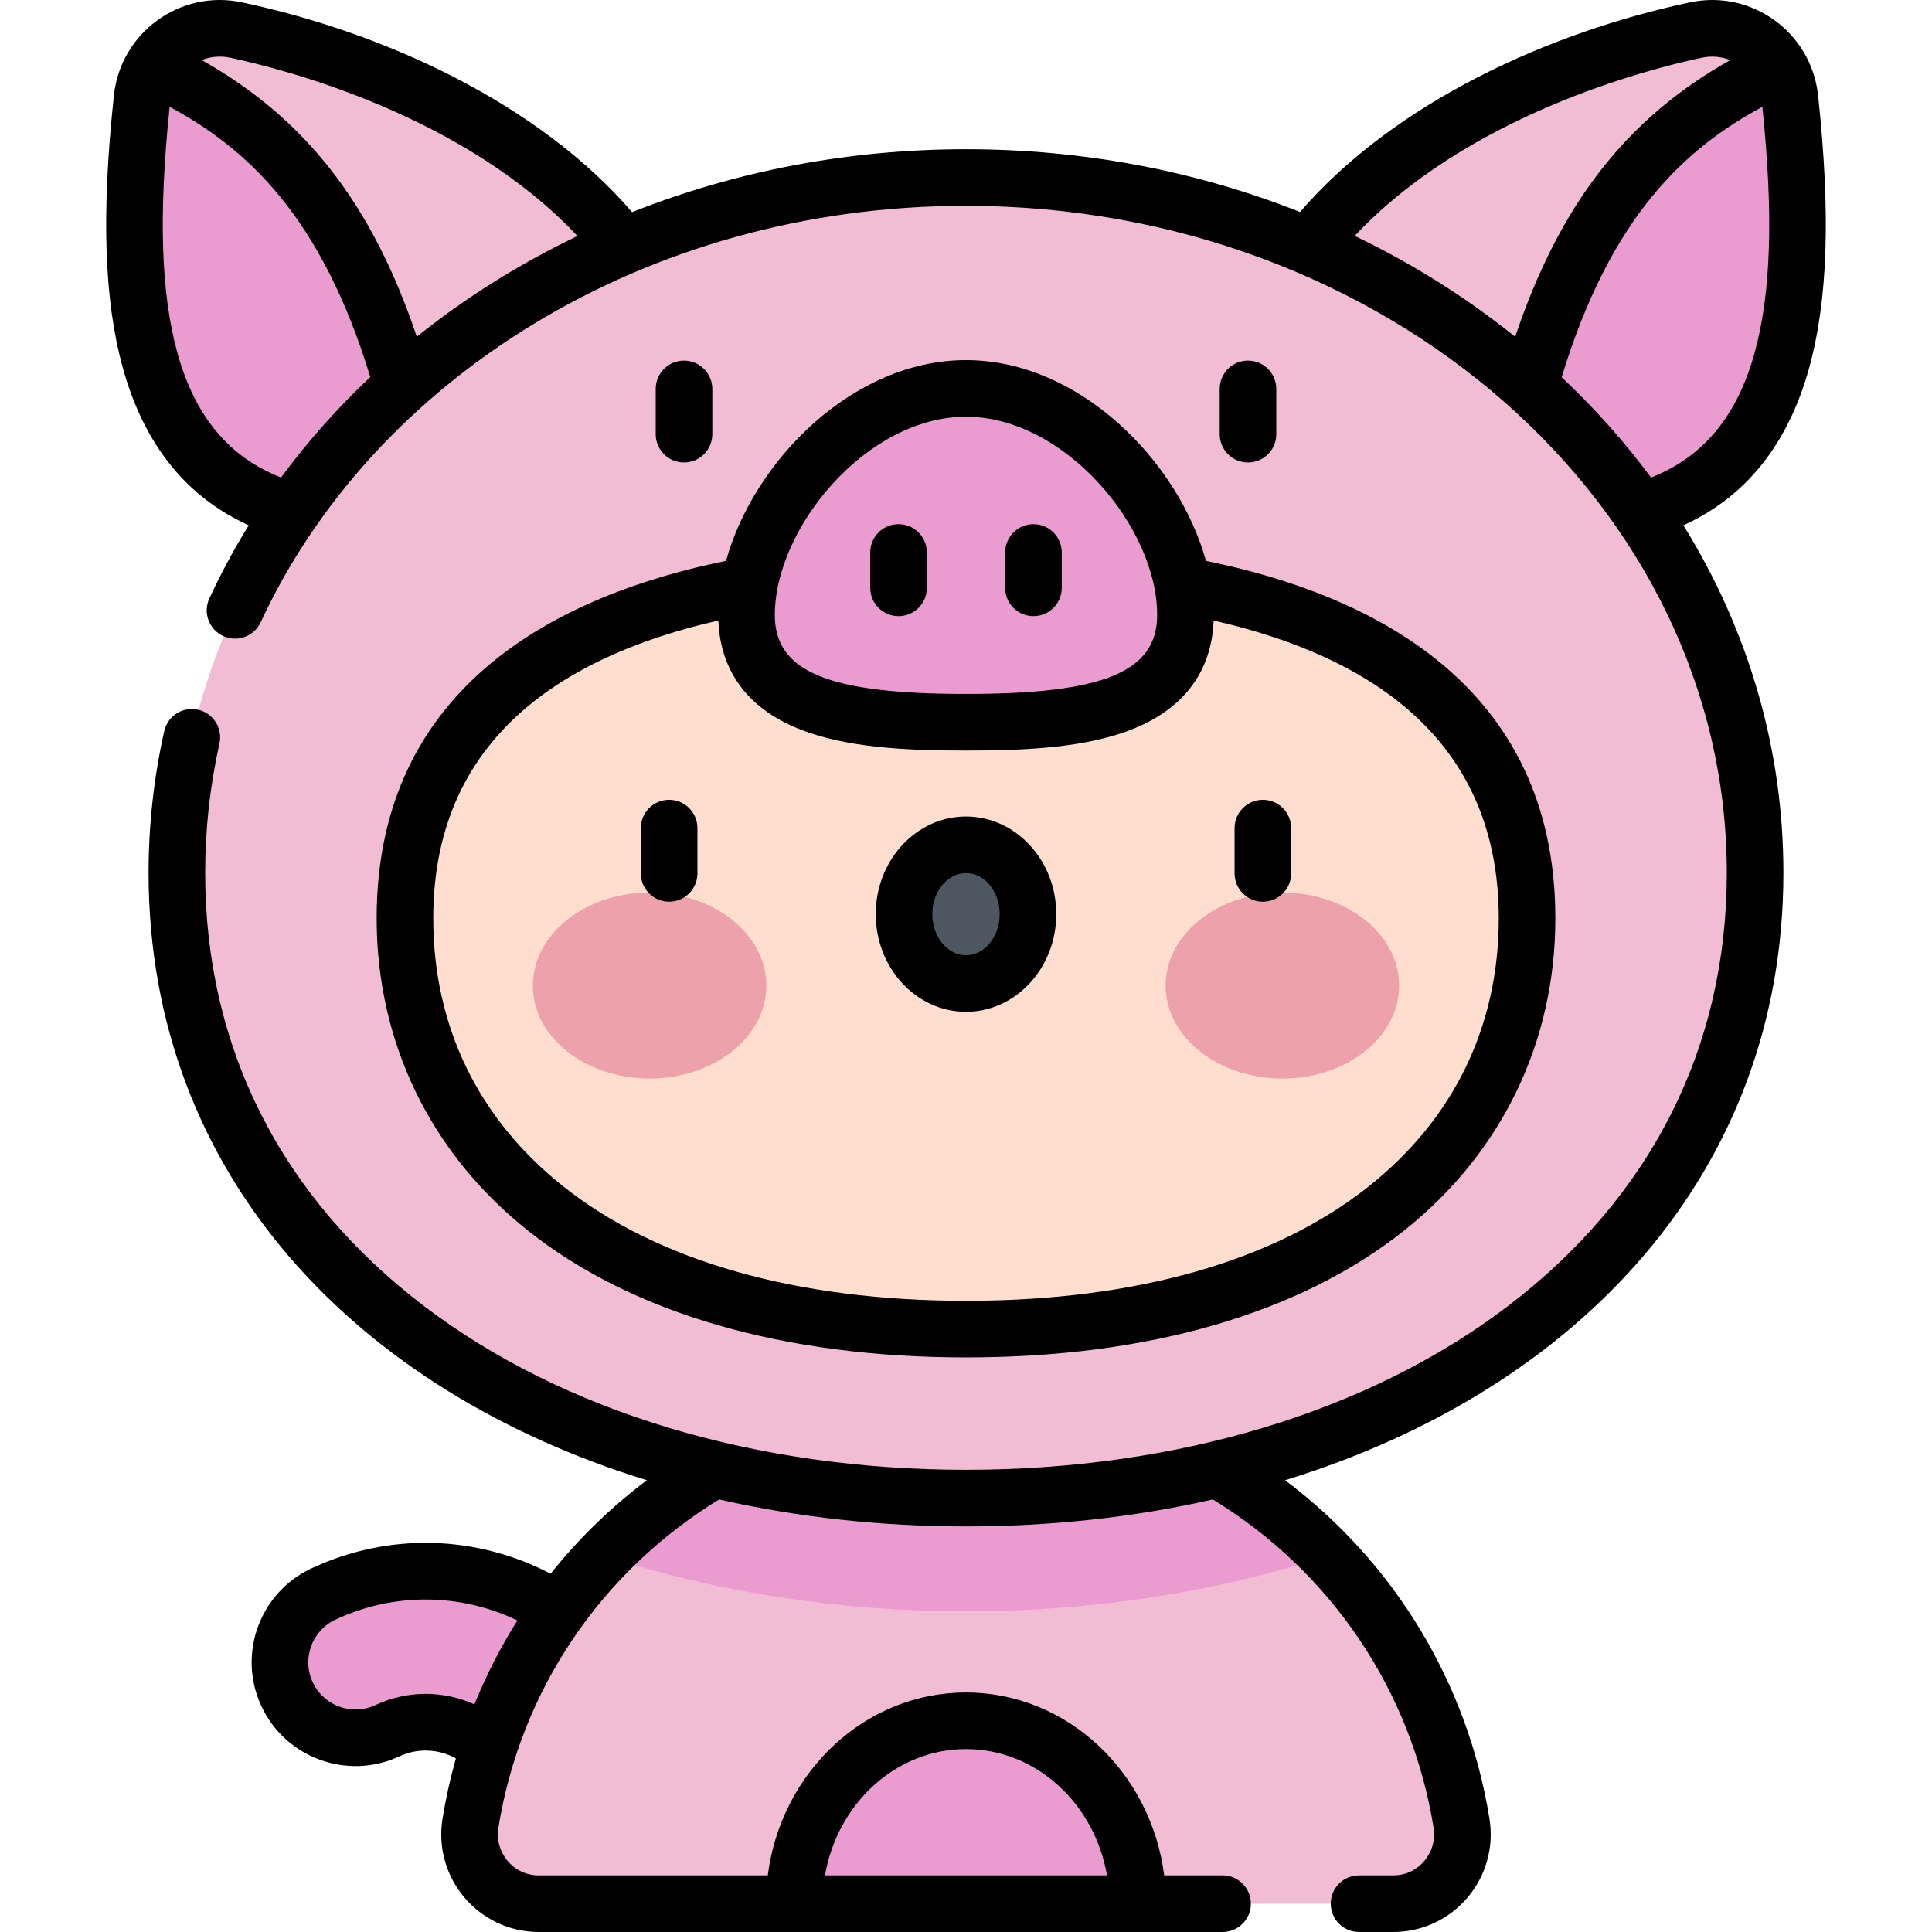 <svg id="Capa_1" enable-background="new 0 0 512.001 512.001" height="512" viewBox="0 0 512.001 512.001" width="512" xmlns="http://www.w3.org/2000/svg"><g><path d="m156.123 501.958c-11.039-.386-19.675-9.647-19.289-20.686.631-18.047-18.056-30.121-34.178-22.607-10.012 4.667-21.911.337-26.579-9.674-4.669-10.011-.337-21.91 9.673-26.578 42.871-19.991 92.746 12.04 91.059 60.258-.39 11.155-9.789 19.689-20.686 19.287z" fill="#ea9cd0"/><path d="m172.152 75.222c-24.049-39.734-74.908-59.918-109.614-67.267-12.01-2.543-23.575 5.876-24.887 18.082-6.035 56.174-1.296 107.185 53.593 111.823z" fill="#f2bcd5"/><path d="m91.245 137.861 20.256-15.682c-13.183-63.255-37.13-88.705-71.07-104.517-1.471 2.476-2.45 5.306-2.78 8.376-6.035 56.174-1.295 107.184 53.594 111.823z" fill="#ea9cd0"/><path d="m339.849 75.222c24.049-39.734 74.909-59.918 109.615-67.267 12.01-2.543 23.575 5.876 24.887 18.082 6.035 56.174 1.296 107.185-53.593 111.823z" fill="#f2bcd5"/><path d="m420.756 137.861-20.255-15.682c13.183-63.254 37.129-88.705 71.069-104.517 1.471 2.476 2.45 5.306 2.78 8.376 6.035 56.174 1.296 107.184-53.594 111.823z" fill="#ea9cd0"/><path d="m369.224 504.501c11.323 0 19.899-10.156 18.097-21.335-10.208-63.324-65.116-111.687-131.321-111.687-66.204 0-121.112 48.364-131.321 111.688-1.802 11.178 6.774 21.335 18.097 21.335h226.448z" fill="#f2bcd5"/><path d="m256 427.014c33.876 0 66.369-5.076 95.859-14.73-24.201-25.15-58.2-40.805-95.859-40.805s-71.658 15.655-95.859 40.805c29.491 9.654 61.983 14.73 95.859 14.73z" fill="#ea9cd0"/><path d="m465.125 231.299c0 101.76-93.628 165.715-209.124 165.715s-209.124-63.954-209.124-165.715 93.628-184.253 209.123-184.253c115.497 0 209.125 82.493 209.125 184.253z" fill="#f2bcd5"/><path d="m404.684 243.369c0-60.122-50.091-92.879-148.684-92.879s-148.684 32.757-148.684 92.879 50.091 108.86 148.684 108.86c98.594 0 148.684-48.738 148.684-108.86z" fill="#ffddcf"/><path d="m256 191.402c26.501 0 58.161-1.937 58.161-28.413s-26.978-60.055-58.161-60.055-58.161 33.579-58.161 60.055 31.661 28.413 58.161 28.413z" fill="#ea9cd0"/><g><g><ellipse cx="172.154" cy="261.191" fill="#eda1ab" rx="30.938" ry="24.637"/><ellipse cx="339.847" cy="261.191" fill="#eda1ab" rx="30.938" ry="24.637"/><ellipse cx="256.001" cy="242.261" fill="#4e5660" rx="16.423" ry="18.377"/></g></g><path d="m301.518 504.501c0-26.771-20.379-48.474-45.517-48.474s-45.517 21.702-45.517 48.474z" fill="#ea9cd0"/><path d="m338.232 115.065v-12c0-4.143-3.358-7.5-7.5-7.5s-7.5 3.357-7.5 7.5v12c0 4.143 3.358 7.5 7.5 7.5 4.143 0 7.5-3.357 7.5-7.5zm-149.463 0v-12c0-4.143-3.358-7.5-7.5-7.5s-7.5 3.357-7.5 7.5v12c0 4.143 3.358 7.5 7.5 7.5s7.5-3.357 7.5-7.5zm-88.952 128.304c0 32.87 14.28 62.295 40.21 82.853 27.648 21.921 67.751 33.508 115.974 33.508s88.326-11.587 115.974-33.508c25.93-20.558 40.21-49.982 40.21-82.853 0-62.186-49.225-85.908-92.588-94.734-7.383-26.606-33.674-53.201-63.596-53.201s-56.213 26.595-63.596 53.201c-43.363 8.826-92.588 32.547-92.588 94.734zm156.183-132.935c26.067 0 50.661 29.188 50.661 52.556 0 15.05-14.204 20.913-50.661 20.913s-50.661-5.863-50.661-20.913c0-23.134 24.378-52.556 50.661-52.556zm-65.63 54.009c.387 10.315 5.085 23.323 24.212 29.786 12.154 4.106 27.089 4.673 41.419 4.673s29.265-.566 41.419-4.673c19.129-6.464 23.825-19.474 24.212-29.789 50.126 11.473 75.553 37.98 75.553 78.928 0 28.603-11.94 53.189-34.529 71.099-24.969 19.798-61.85 30.262-106.655 30.262s-81.685-10.464-106.655-30.262c-22.589-17.909-34.529-42.495-34.529-71.099 0-40.946 25.43-67.451 75.553-78.925zm144.305 74.517c4.142 0 7.5-3.357 7.5-7.5v-12c0-4.143-3.358-7.5-7.5-7.5s-7.5 3.357-7.5 7.5v12c0 4.143 3.358 7.5 7.5 7.5zm-60.797-75.679c4.142 0 7.5-3.357 7.5-7.5v-9.374c0-4.143-3.358-7.5-7.5-7.5s-7.5 3.357-7.5 7.5v9.374c0 4.143 3.358 7.5 7.5 7.5zm205.567-65.772c4.974-18.007 5.724-40.972 2.361-72.272-1.786-16.628-17.567-28.076-33.897-24.619-37.551 7.95-78.383 26.6-103.386 55.563-27.488-10.895-57.51-16.635-88.523-16.635-30.821 0-60.847 5.707-88.491 16.672-24.955-28.931-65.769-47.629-103.417-55.6-16.363-3.464-32.114 8.023-33.898 24.618-3.363 31.301-2.613 54.266 2.361 72.272 5.593 20.247 16.813 34.213 33.366 41.702-3.868 6.258-7.356 12.725-10.439 19.383-1.741 3.759-.104 8.217 3.654 9.957 3.76 1.742 8.217.104 9.957-3.654 29.573-63.867 101.37-110.35 186.907-110.35 111.176 0 201.624 79.291 201.624 176.753 0 46.336-20.154 86.117-58.284 115.042-36.699 27.841-87.605 43.173-143.34 43.173s-106.641-15.332-143.34-43.173c-38.129-28.925-58.284-68.706-58.284-115.042 0-11.527 1.274-23.055 3.786-34.262.906-4.042-1.636-8.053-5.678-8.959-4.043-.909-8.053 1.636-8.959 5.678-2.753 12.283-4.149 24.914-4.149 37.543 0 80.069 55.121 137.301 132.054 160.973-9.597 7.216-18.153 15.55-25.51 24.789-19.732-10.331-42.927-10.966-63.339-1.446-13.774 6.421-19.726 22.769-13.301 36.545 6.409 13.741 22.804 19.71 36.544 13.302 4.895-2.279 10.42-2.004 14.996.538-1.477 5.218-2.67 10.546-3.545 15.973-2.54 15.758 9.59 30.028 25.501 30.028h181.226c4.142 0 7.5-3.357 7.5-7.5s-3.358-7.5-7.5-7.5h-15.475c-3.484-27.329-25.704-48.474-52.528-48.474s-49.044 21.145-52.527 48.474h-60.696c-6.84 0-11.739-6.148-10.693-12.642 5.845-36.255 27.104-67.798 58.494-86.989 20.708 4.698 42.702 7.143 65.423 7.143s44.715-2.445 65.423-7.143c31.39 19.19 52.649 50.734 58.494 86.989 1.046 6.494-3.854 12.642-10.693 12.642h-9.06c-4.142 0-7.5 3.357-7.5 7.5s3.358 7.5 7.5 7.5h9.06c15.932 0 28.038-14.29 25.501-30.028-5.815-36.073-25.255-67.968-54.158-89.7 77.929-23.979 132.057-81.739 132.057-160.974 0-32.735-9.203-64.194-26.503-92.092 16.532-7.497 27.735-21.465 33.324-41.698zm-404.958 29.038c-13.802-5.39-22.831-16.226-27.473-33.032-4.379-15.852-5.03-36.611-2.055-65.201 20.369 10.971 40.144 28.861 53.177 71.614-8.762 8.238-16.669 17.143-23.649 26.619zm35.972-37.309c-11.787-35.073-29.447-57.815-57.001-73.32 2.368-.934 4.951-1.171 7.526-.626 14.596 3.091 61.942 15.242 92.047 47.256-15.375 7.369-29.575 16.271-42.572 26.69zm145.541 374.289c18.585 0 34.088 14.452 37.368 33.474h-74.736c3.281-19.022 18.783-33.474 37.368-33.474zm-130.276-11.846c-8.209-3.709-17.718-3.784-26.237.186-6.249 2.914-13.7.2-16.612-6.046-2.92-6.26-.216-13.691 6.045-16.611 15.488-7.222 33.012-7.038 48.2.226-4.447 7.036-8.258 14.48-11.396 22.245zm275.813-362.429c-13.059-10.505-27.335-19.45-42.535-26.738 30.107-31.988 77.424-44.132 92.014-47.222 2.572-.544 5.154-.309 7.522.624-27.557 15.507-45.214 38.256-57.001 73.336zm36 37.304c-6.934-9.376-14.843-18.269-23.684-26.582 13.033-42.783 32.813-60.689 53.189-71.663 2.975 28.591 2.324 49.351-2.055 65.204-4.641 16.802-13.656 27.647-27.45 33.041zm-199.414 36.725c4.142 0 7.5-3.357 7.5-7.5v-9.374c0-4.143-3.358-7.5-7.5-7.5s-7.5 3.357-7.5 7.5v9.374c0 4.143 3.357 7.5 7.5 7.5zm17.877 104.857c13.191 0 23.922-11.608 23.922-25.877s-10.732-25.877-23.922-25.877c-13.191 0-23.922 11.608-23.922 25.877 0 14.268 10.732 25.877 23.922 25.877zm0-36.754c4.92 0 8.922 4.879 8.922 10.877s-4.003 10.877-8.922 10.877c-4.92 0-8.922-4.879-8.922-10.877s4.003-10.877 8.922-10.877zm-78.674 7.576c4.142 0 7.5-3.357 7.5-7.5v-12c0-4.143-3.358-7.5-7.5-7.5s-7.5 3.357-7.5 7.5v12c0 4.143 3.358 7.5 7.5 7.5z"/></g></svg>